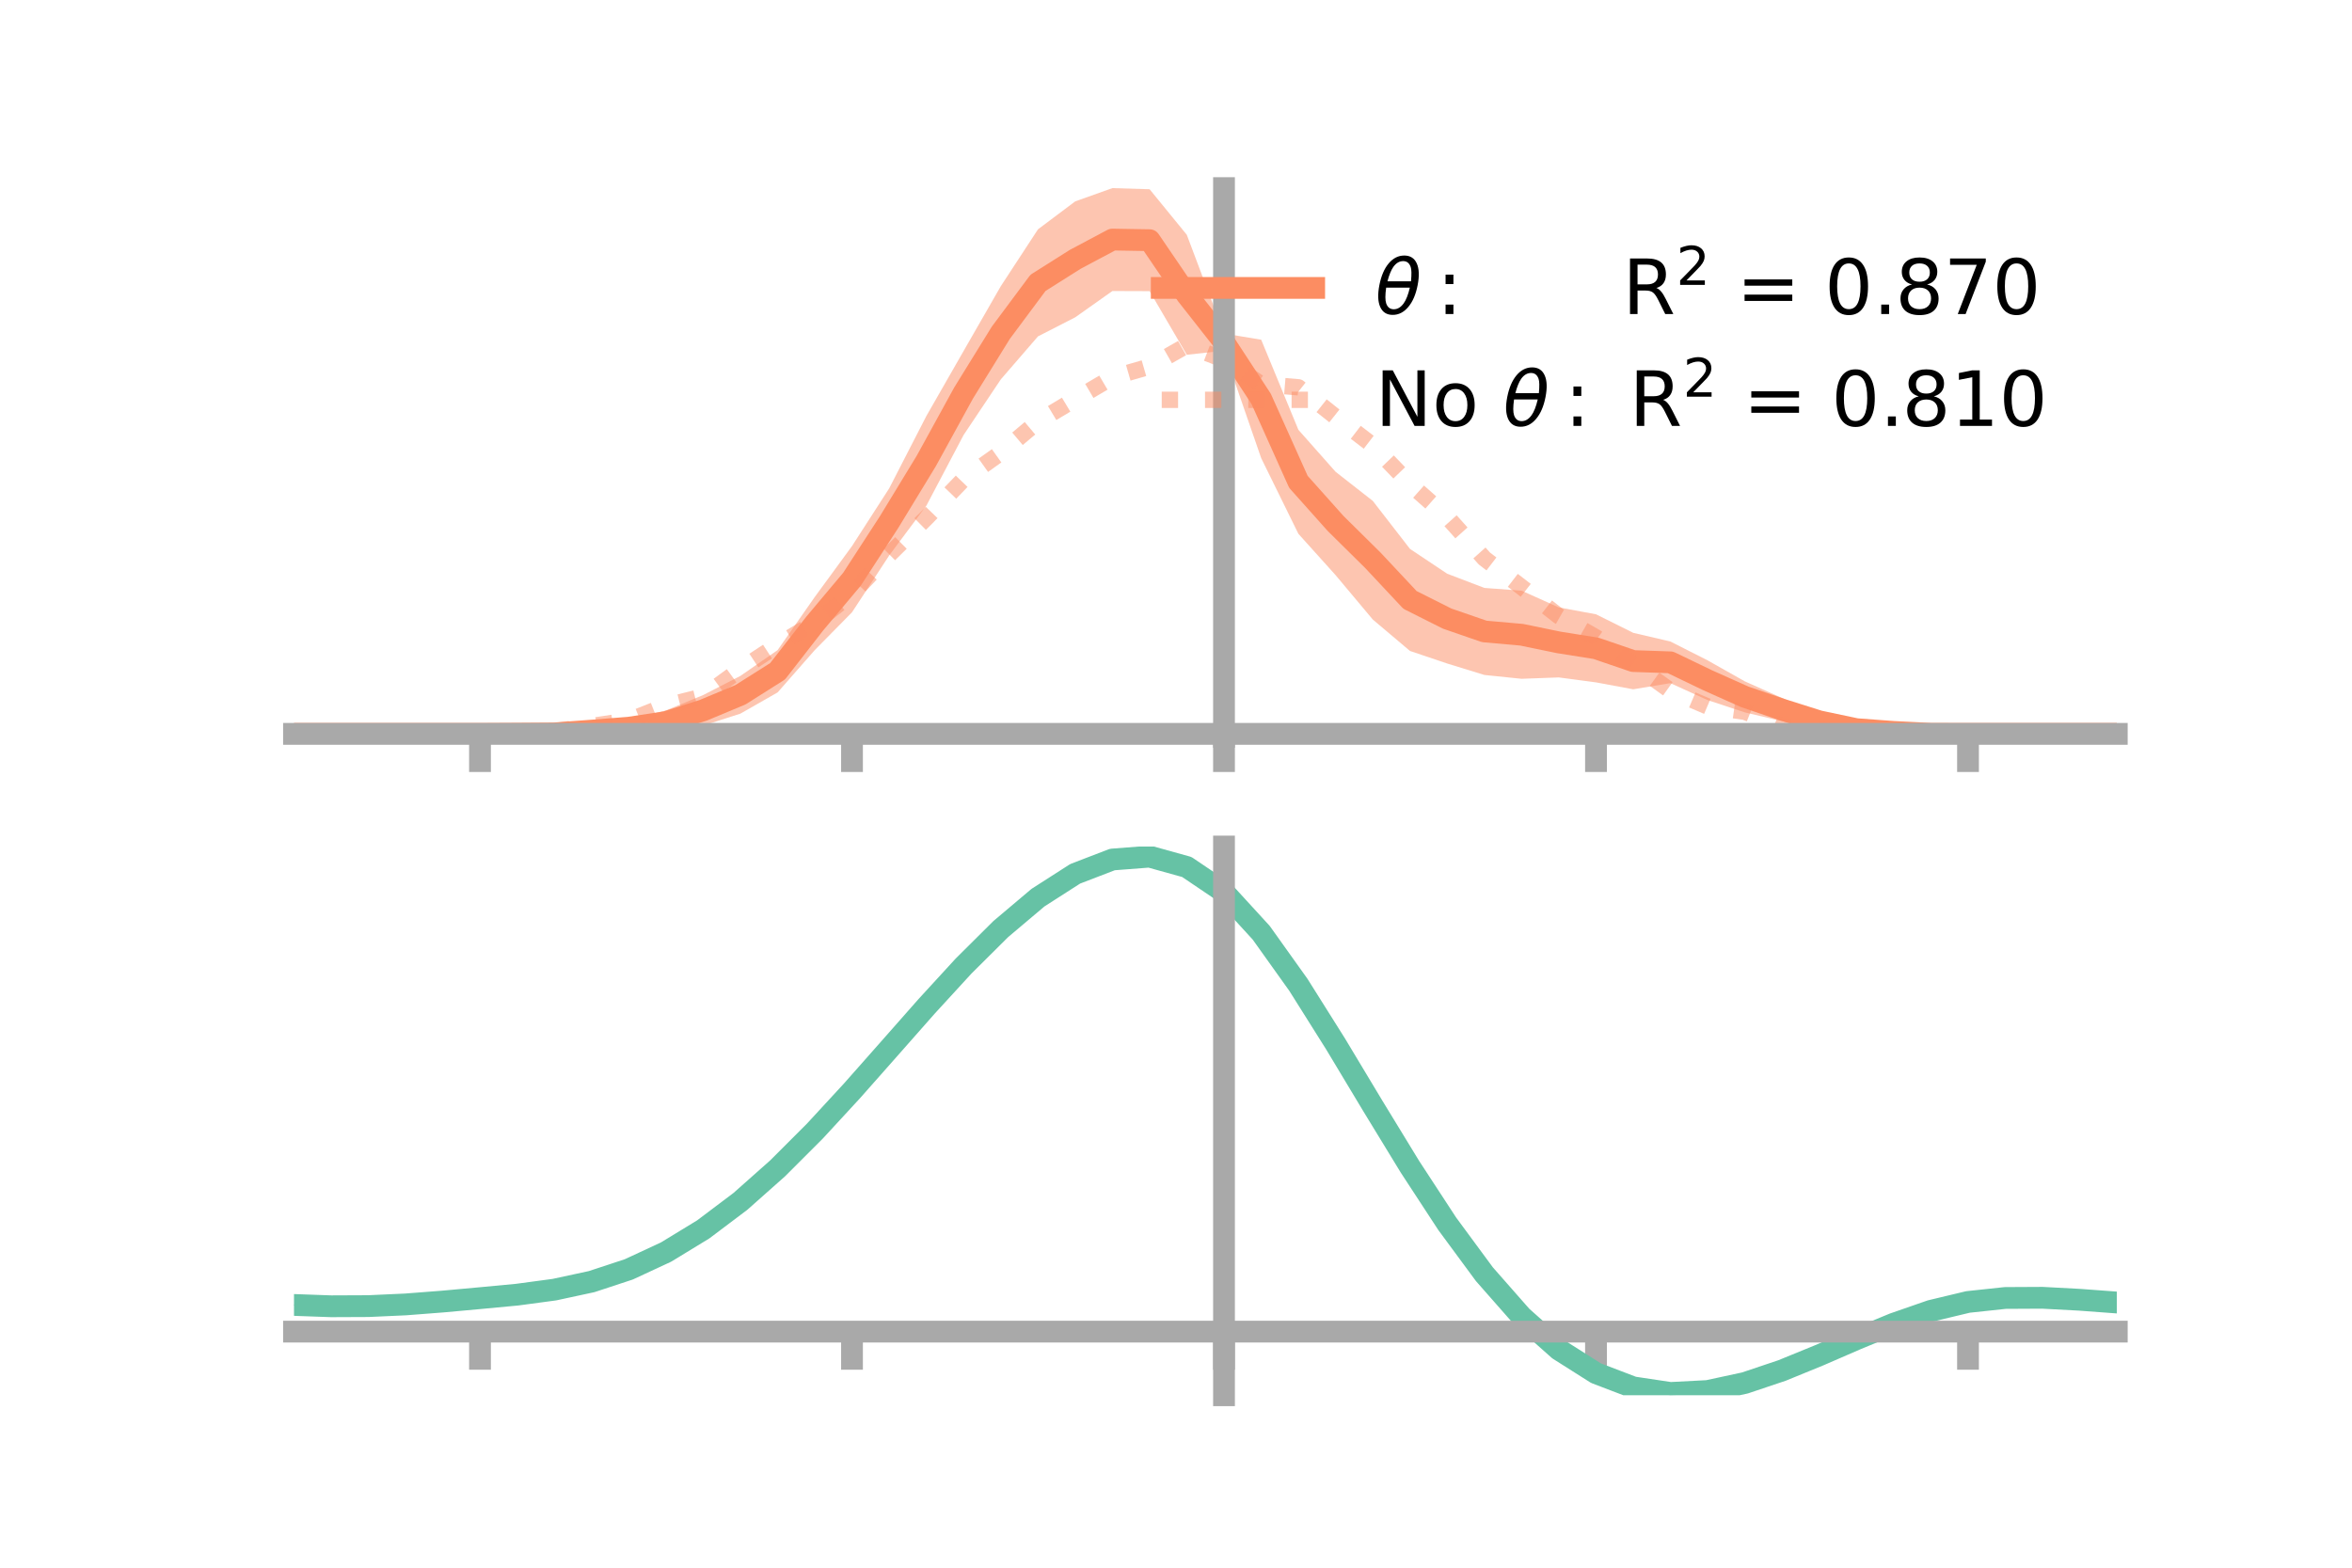 <?xml version="1.0" encoding="utf-8" standalone="no"?>
<!DOCTYPE svg PUBLIC "-//W3C//DTD SVG 1.1//EN"
  "http://www.w3.org/Graphics/SVG/1.1/DTD/svg11.dtd">
<!-- Created with matplotlib (https://matplotlib.org/) -->
<svg height="144pt" version="1.1" viewBox="0 0 216 144" width="216pt" xmlns="http://www.w3.org/2000/svg" xmlns:xlink="http://www.w3.org/1999/xlink">
 <defs>
  <style type="text/css">*{stroke-linecap:butt;stroke-linejoin:round;}</style>
 </defs>
 <g id="figure_1">
  <g id="patch_1">
   <path d="M 0 144 
L 216 144 
L 216 0 
L 0 0 
z
" style="fill:none;"/>
  </g>
  <g id="axes_1">
   <g id="patch_2">
    <path d="M 27 67.68 
L 194.4 67.68 
L 194.4 17.28 
L 27 17.28 
z
" style="fill:none;"/>
   </g>
   <g id="PolyCollection_1">
    <path clip-path="url(#pdc77f4dc41)" d="M 27 67.409 
L 27 67.409 
L 30.416 67.409 
L 33.833 67.409 
L 37.249 67.409 
L 40.665 67.409 
L 44.082 67.407 
L 47.498 67.299 
L 50.914 67.059 
L 54.331 66.543 
L 57.747 66.133 
L 61.163 65.254 
L 64.58 63.843 
L 67.996 62.087 
L 71.412 59.717 
L 74.829 54.83 
L 78.245 50.16 
L 81.661 44.856 
L 85.078 38.206 
L 88.494 32.24 
L 91.91 26.288 
L 95.327 21.063 
L 98.743 18.498 
L 102.159 17.28 
L 105.576 17.383 
L 108.992 21.568 
L 112.408 30.636 
L 115.824 31.205 
L 119.241 39.481 
L 122.657 43.337 
L 126.073 46.011 
L 129.49 50.42 
L 132.906 52.699 
L 136.322 54.004 
L 139.739 54.256 
L 143.155 55.794 
L 146.571 56.425 
L 149.988 58.127 
L 153.404 58.927 
L 156.82 60.657 
L 160.237 62.585 
L 163.653 64.112 
L 167.069 65.54 
L 170.486 66.405 
L 173.902 66.912 
L 177.318 67.305 
L 180.735 67.408 
L 184.151 67.409 
L 187.567 67.409 
L 190.984 67.409 
L 194.4 67.409 
L 194.4 67.409 
L 194.4 67.409 
L 190.984 67.409 
L 187.567 67.409 
L 184.151 67.409 
L 180.735 67.41 
L 177.318 67.496 
L 173.902 67.549 
L 170.486 67.549 
L 167.069 66.971 
L 163.653 66.244 
L 160.237 65.436 
L 156.82 64.308 
L 153.404 62.751 
L 149.988 63.315 
L 146.571 62.68 
L 143.155 62.225 
L 139.739 62.351 
L 136.322 61.999 
L 132.906 60.947 
L 129.49 59.794 
L 126.073 56.908 
L 122.657 52.83 
L 119.241 49.035 
L 115.824 42.083 
L 112.408 32.212 
L 108.992 32.587 
L 105.576 26.743 
L 102.159 26.731 
L 98.743 29.149 
L 95.327 30.897 
L 91.91 34.85 
L 88.494 39.958 
L 85.078 46.441 
L 81.661 51.021 
L 78.245 56.243 
L 74.829 59.711 
L 71.412 63.603 
L 67.996 65.552 
L 64.58 66.647 
L 61.163 67.402 
L 57.747 67.555 
L 54.331 67.68 
L 50.914 67.673 
L 47.498 67.481 
L 44.082 67.41 
L 40.665 67.409 
L 37.249 67.409 
L 33.833 67.409 
L 30.416 67.409 
L 27 67.409 
z
" style="fill:#fc8d62;fill-opacity:0.5;"/>
   </g>
   <g id="matplotlib.axis_1">
    <g id="xtick_1">
     <g id="line2d_1">
      <defs>
       <path d="M 0 0 
L 0 3.5 
" id="mfdeb058489" style="stroke:#a9a9a9;stroke-width:2;"/>
      </defs>
      <g>
       <use style="fill:#a9a9a9;stroke:#a9a9a9;stroke-width:2;" x="44.082" xlink:href="#mfdeb058489" y="67.409"/>
      </g>
     </g>
    </g>
    <g id="xtick_2">
     <g id="line2d_2">
      <g>
       <use style="fill:#a9a9a9;stroke:#a9a9a9;stroke-width:2;" x="78.245" xlink:href="#mfdeb058489" y="67.409"/>
      </g>
     </g>
    </g>
    <g id="xtick_3">
     <g id="line2d_3">
      <g>
       <use style="fill:#a9a9a9;stroke:#a9a9a9;stroke-width:2;" x="112.408" xlink:href="#mfdeb058489" y="67.409"/>
      </g>
     </g>
    </g>
    <g id="xtick_4">
     <g id="line2d_4">
      <g>
       <use style="fill:#a9a9a9;stroke:#a9a9a9;stroke-width:2;" x="146.571" xlink:href="#mfdeb058489" y="67.409"/>
      </g>
     </g>
    </g>
    <g id="xtick_5">
     <g id="line2d_5">
      <g>
       <use style="fill:#a9a9a9;stroke:#a9a9a9;stroke-width:2;" x="180.735" xlink:href="#mfdeb058489" y="67.409"/>
      </g>
     </g>
    </g>
   </g>
   <g id="matplotlib.axis_2"/>
   <g id="line2d_6">
    <path clip-path="url(#pdc77f4dc41)" d="M 27 67.409 
L 30.416 67.409 
L 33.833 67.409 
L 37.249 67.409 
L 40.665 67.409 
L 44.082 67.408 
L 47.498 67.39 
L 50.914 67.366 
L 54.331 67.112 
L 57.747 66.844 
L 61.163 66.328 
L 64.58 65.245 
L 67.996 63.82 
L 71.412 61.66 
L 74.829 57.27 
L 78.245 53.202 
L 81.661 47.939 
L 85.078 42.324 
L 88.494 36.099 
L 91.91 30.569 
L 95.327 25.98 
L 98.743 23.823 
L 102.159 22.005 
L 105.576 22.063 
L 108.992 27.078 
L 112.408 31.424 
L 115.824 36.644 
L 119.241 44.258 
L 122.657 48.083 
L 126.073 51.459 
L 129.49 55.107 
L 132.906 56.823 
L 136.322 58.002 
L 139.739 58.304 
L 143.155 59.009 
L 146.571 59.552 
L 149.988 60.721 
L 153.404 60.839 
L 156.82 62.483 
L 160.237 64.01 
L 163.653 65.178 
L 167.069 66.256 
L 170.486 66.977 
L 173.902 67.231 
L 177.318 67.4 
L 180.735 67.409 
L 184.151 67.409 
L 187.567 67.409 
L 190.984 67.409 
L 194.4 67.409 
" style="fill:none;stroke:#fc8d62;stroke-linecap:square;stroke-width:2;"/>
   </g>
   <g id="line2d_7">
    <path clip-path="url(#pdc77f4dc41)" d="M 27 67.409 
L 30.416 67.409 
L 33.833 67.409 
L 37.249 67.409 
L 40.665 67.409 
L 44.082 67.408 
L 47.498 67.36 
L 50.914 67.168 
L 54.331 66.687 
L 57.747 66.173 
L 61.163 64.819 
L 64.58 63.977 
L 67.996 61.484 
L 71.412 59.243 
L 74.829 57.202 
L 78.245 54.54 
L 81.661 50.94 
L 85.078 47.569 
L 88.494 44.024 
L 91.91 41.595 
L 95.327 38.718 
L 98.743 36.672 
L 102.159 34.661 
L 105.576 33.671 
L 108.992 31.726 
L 112.408 33.036 
L 115.824 35.291 
L 119.241 35.576 
L 122.657 38.289 
L 126.073 40.909 
L 129.49 44.461 
L 132.906 47.487 
L 136.322 51.303 
L 139.739 53.927 
L 143.155 56.595 
L 146.571 58.544 
L 149.988 60.99 
L 153.404 63.434 
L 156.82 64.893 
L 160.237 65.38 
L 163.653 66.729 
L 167.069 66.946 
L 170.486 67.396 
L 173.902 67.427 
L 177.318 67.43 
L 180.735 67.409 
L 184.151 67.409 
L 187.567 67.409 
L 190.984 67.409 
L 194.4 67.409 
" style="fill:none;stroke:#fc8d62;stroke-dasharray:1.5,2.475;stroke-dashoffset:0;stroke-opacity:0.5;stroke-width:1.5;"/>
   </g>
   <g id="patch_3">
    <path d="M 112.408 67.68 
L 112.408 17.28 
" style="fill:none;stroke:#a9a9a9;stroke-linecap:square;stroke-linejoin:miter;stroke-width:2;"/>
   </g>
   <g id="patch_4">
    <path d="M 194.4 67.68 
L 194.4 17.28 
" style="fill:none;"/>
   </g>
   <g id="patch_5">
    <path d="M 27 67.409 
L 194.4 67.409 
" style="fill:none;stroke:#a9a9a9;stroke-linecap:square;stroke-linejoin:miter;stroke-width:2;"/>
   </g>
   <g id="patch_6">
    <path d="M 27 17.28 
L 194.4 17.28 
" style="fill:none;"/>
   </g>
   <g id="legend_1">
    <g id="line2d_8">
     <path d="M 106.69 26.449 
L 120.69 26.449 
" style="fill:none;stroke:#fc8d62;stroke-linecap:square;stroke-width:2;"/>
    </g>
    <g id="line2d_9"/>
    <g id="text_1">
     <!-- $\theta:$      R$^{2}$ = 0.870 -->
     <g transform="translate(126.29 28.899)scale(0.07 -0.07)">
      <defs>
       <path d="M 45.516 34.672 
L 14.453 34.672 
Q 12.359 20.062 14.5 13.875 
Q 17.188 6.25 24.469 6.25 
Q 31.781 6.25 37.359 13.922 
Q 42.234 20.656 45.516 34.672 
z
M 47.016 42.969 
Q 48.344 56.844 46.625 61.719 
Q 43.953 69.438 36.766 69.438 
Q 29.297 69.438 23.828 61.812 
Q 19.531 55.672 16.156 42.969 
z
M 38.188 76.766 
Q 49.906 76.766 54.594 66.406 
Q 59.281 56.109 55.719 37.844 
Q 52.203 19.625 43.453 9.281 
Q 34.766 -1.125 23.047 -1.125 
Q 11.281 -1.125 6.641 9.281 
Q 2 19.625 5.516 37.844 
Q 9.078 56.109 17.719 66.406 
Q 26.422 76.766 38.188 76.766 
z
" id="DejaVuSans-Oblique-952"/>
       <path d="M 11.719 12.406 
L 22.016 12.406 
L 22.016 0 
L 11.719 0 
z
M 11.719 51.703 
L 22.016 51.703 
L 22.016 39.312 
L 11.719 39.312 
z
" id="DejaVuSans-58"/>
       <path id="DejaVuSans-32"/>
       <path d="M 44.391 34.188 
Q 47.562 33.109 50.562 29.594 
Q 53.562 26.078 56.594 19.922 
L 66.609 0 
L 56 0 
L 46.688 18.703 
Q 43.062 26.031 39.672 28.422 
Q 36.281 30.812 30.422 30.812 
L 19.672 30.812 
L 19.672 0 
L 9.812 0 
L 9.812 72.906 
L 32.078 72.906 
Q 44.578 72.906 50.734 67.672 
Q 56.891 62.453 56.891 51.906 
Q 56.891 45.016 53.688 40.469 
Q 50.484 35.938 44.391 34.188 
z
M 19.672 64.797 
L 19.672 38.922 
L 32.078 38.922 
Q 39.203 38.922 42.844 42.219 
Q 46.484 45.516 46.484 51.906 
Q 46.484 58.297 42.844 61.547 
Q 39.203 64.797 32.078 64.797 
z
" id="DejaVuSans-82"/>
       <path d="M 19.188 8.297 
L 53.609 8.297 
L 53.609 0 
L 7.328 0 
L 7.328 8.297 
Q 12.938 14.109 22.625 23.891 
Q 32.328 33.688 34.812 36.531 
Q 39.547 41.844 41.422 45.531 
Q 43.312 49.219 43.312 52.781 
Q 43.312 58.594 39.234 62.25 
Q 35.156 65.922 28.609 65.922 
Q 23.969 65.922 18.812 64.312 
Q 13.672 62.703 7.812 59.422 
L 7.812 69.391 
Q 13.766 71.781 18.938 73 
Q 24.125 74.219 28.422 74.219 
Q 39.75 74.219 46.484 68.547 
Q 53.219 62.891 53.219 53.422 
Q 53.219 48.922 51.531 44.891 
Q 49.859 40.875 45.406 35.406 
Q 44.188 33.984 37.641 27.219 
Q 31.109 20.453 19.188 8.297 
z
" id="DejaVuSans-50"/>
       <path d="M 10.594 45.406 
L 73.188 45.406 
L 73.188 37.203 
L 10.594 37.203 
z
M 10.594 25.484 
L 73.188 25.484 
L 73.188 17.188 
L 10.594 17.188 
z
" id="DejaVuSans-61"/>
       <path d="M 31.781 66.406 
Q 24.172 66.406 20.328 58.906 
Q 16.5 51.422 16.5 36.375 
Q 16.5 21.391 20.328 13.891 
Q 24.172 6.391 31.781 6.391 
Q 39.453 6.391 43.281 13.891 
Q 47.125 21.391 47.125 36.375 
Q 47.125 51.422 43.281 58.906 
Q 39.453 66.406 31.781 66.406 
z
M 31.781 74.219 
Q 44.047 74.219 50.516 64.516 
Q 56.984 54.828 56.984 36.375 
Q 56.984 17.969 50.516 8.266 
Q 44.047 -1.422 31.781 -1.422 
Q 19.531 -1.422 13.062 8.266 
Q 6.594 17.969 6.594 36.375 
Q 6.594 54.828 13.062 64.516 
Q 19.531 74.219 31.781 74.219 
z
" id="DejaVuSans-48"/>
       <path d="M 10.688 12.406 
L 21 12.406 
L 21 0 
L 10.688 0 
z
" id="DejaVuSans-46"/>
       <path d="M 31.781 34.625 
Q 24.75 34.625 20.719 30.859 
Q 16.703 27.094 16.703 20.516 
Q 16.703 13.922 20.719 10.156 
Q 24.75 6.391 31.781 6.391 
Q 38.812 6.391 42.859 10.172 
Q 46.922 13.969 46.922 20.516 
Q 46.922 27.094 42.891 30.859 
Q 38.875 34.625 31.781 34.625 
z
M 21.922 38.812 
Q 15.578 40.375 12.031 44.719 
Q 8.5 49.078 8.5 55.328 
Q 8.5 64.062 14.719 69.141 
Q 20.953 74.219 31.781 74.219 
Q 42.672 74.219 48.875 69.141 
Q 55.078 64.062 55.078 55.328 
Q 55.078 49.078 51.531 44.719 
Q 48 40.375 41.703 38.812 
Q 48.828 37.156 52.797 32.312 
Q 56.781 27.484 56.781 20.516 
Q 56.781 9.906 50.312 4.234 
Q 43.844 -1.422 31.781 -1.422 
Q 19.734 -1.422 13.25 4.234 
Q 6.781 9.906 6.781 20.516 
Q 6.781 27.484 10.781 32.312 
Q 14.797 37.156 21.922 38.812 
z
M 18.312 54.391 
Q 18.312 48.734 21.844 45.562 
Q 25.391 42.391 31.781 42.391 
Q 38.141 42.391 41.719 45.562 
Q 45.312 48.734 45.312 54.391 
Q 45.312 60.062 41.719 63.234 
Q 38.141 66.406 31.781 66.406 
Q 25.391 66.406 21.844 63.234 
Q 18.312 60.062 18.312 54.391 
z
" id="DejaVuSans-56"/>
       <path d="M 8.203 72.906 
L 55.078 72.906 
L 55.078 68.703 
L 28.609 0 
L 18.312 0 
L 43.219 64.594 
L 8.203 64.594 
z
" id="DejaVuSans-55"/>
      </defs>
      <use transform="translate(0 0.766)" xlink:href="#DejaVuSans-Oblique-952"/>
      <use transform="translate(80.664 0.766)" xlink:href="#DejaVuSans-58"/>
      <use transform="translate(133.838 0.766)" xlink:href="#DejaVuSans-32"/>
      <use transform="translate(165.625 0.766)" xlink:href="#DejaVuSans-32"/>
      <use transform="translate(197.412 0.766)" xlink:href="#DejaVuSans-32"/>
      <use transform="translate(229.199 0.766)" xlink:href="#DejaVuSans-32"/>
      <use transform="translate(260.986 0.766)" xlink:href="#DejaVuSans-32"/>
      <use transform="translate(292.773 0.766)" xlink:href="#DejaVuSans-32"/>
      <use transform="translate(324.561 0.766)" xlink:href="#DejaVuSans-82"/>
      <use transform="translate(395 39.047)scale(0.7)" xlink:href="#DejaVuSans-50"/>
      <use transform="translate(442.271 0.766)" xlink:href="#DejaVuSans-32"/>
      <use transform="translate(474.058 0.766)" xlink:href="#DejaVuSans-61"/>
      <use transform="translate(557.847 0.766)" xlink:href="#DejaVuSans-32"/>
      <use transform="translate(589.634 0.766)" xlink:href="#DejaVuSans-48"/>
      <use transform="translate(653.257 0.766)" xlink:href="#DejaVuSans-46"/>
      <use transform="translate(682.419 0.766)" xlink:href="#DejaVuSans-56"/>
      <use transform="translate(746.042 0.766)" xlink:href="#DejaVuSans-55"/>
      <use transform="translate(809.665 0.766)" xlink:href="#DejaVuSans-48"/>
     </g>
    </g>
    <g id="line2d_10">
     <path d="M 106.69 36.724 
L 120.69 36.724 
" style="fill:none;stroke:#fc8d62;stroke-dasharray:1.5,2.475;stroke-dashoffset:0;stroke-opacity:0.5;stroke-width:1.5;"/>
    </g>
    <g id="line2d_11"/>
    <g id="text_2">
     <!-- No $\theta:$ R$^{2}$ = 0.810 -->
     <g transform="translate(126.29 39.174)scale(0.07 -0.07)">
      <defs>
       <path d="M 9.812 72.906 
L 23.094 72.906 
L 55.422 11.922 
L 55.422 72.906 
L 64.984 72.906 
L 64.984 0 
L 51.703 0 
L 19.391 60.984 
L 19.391 0 
L 9.812 0 
z
" id="DejaVuSans-78"/>
       <path d="M 30.609 48.391 
Q 23.391 48.391 19.188 42.75 
Q 14.984 37.109 14.984 27.297 
Q 14.984 17.484 19.156 11.844 
Q 23.344 6.203 30.609 6.203 
Q 37.797 6.203 41.984 11.859 
Q 46.188 17.531 46.188 27.297 
Q 46.188 37.016 41.984 42.703 
Q 37.797 48.391 30.609 48.391 
z
M 30.609 56 
Q 42.328 56 49.016 48.375 
Q 55.719 40.766 55.719 27.297 
Q 55.719 13.875 49.016 6.219 
Q 42.328 -1.422 30.609 -1.422 
Q 18.844 -1.422 12.172 6.219 
Q 5.516 13.875 5.516 27.297 
Q 5.516 40.766 12.172 48.375 
Q 18.844 56 30.609 56 
z
" id="DejaVuSans-111"/>
       <path d="M 12.406 8.297 
L 28.516 8.297 
L 28.516 63.922 
L 10.984 60.406 
L 10.984 69.391 
L 28.422 72.906 
L 38.281 72.906 
L 38.281 8.297 
L 54.391 8.297 
L 54.391 0 
L 12.406 0 
z
" id="DejaVuSans-49"/>
      </defs>
      <use transform="translate(0 0.766)" xlink:href="#DejaVuSans-78"/>
      <use transform="translate(74.805 0.766)" xlink:href="#DejaVuSans-111"/>
      <use transform="translate(135.986 0.766)" xlink:href="#DejaVuSans-32"/>
      <use transform="translate(167.773 0.766)" xlink:href="#DejaVuSans-Oblique-952"/>
      <use transform="translate(248.438 0.766)" xlink:href="#DejaVuSans-58"/>
      <use transform="translate(301.611 0.766)" xlink:href="#DejaVuSans-32"/>
      <use transform="translate(333.398 0.766)" xlink:href="#DejaVuSans-82"/>
      <use transform="translate(403.838 39.047)scale(0.7)" xlink:href="#DejaVuSans-50"/>
      <use transform="translate(451.108 0.766)" xlink:href="#DejaVuSans-32"/>
      <use transform="translate(482.896 0.766)" xlink:href="#DejaVuSans-61"/>
      <use transform="translate(566.685 0.766)" xlink:href="#DejaVuSans-32"/>
      <use transform="translate(598.472 0.766)" xlink:href="#DejaVuSans-48"/>
      <use transform="translate(662.095 0.766)" xlink:href="#DejaVuSans-46"/>
      <use transform="translate(691.257 0.766)" xlink:href="#DejaVuSans-56"/>
      <use transform="translate(754.88 0.766)" xlink:href="#DejaVuSans-49"/>
      <use transform="translate(818.503 0.766)" xlink:href="#DejaVuSans-48"/>
     </g>
    </g>
   </g>
  </g>
  <g id="axes_2">
   <g id="patch_7">
    <path d="M 27 128.16 
L 194.4 128.16 
L 194.4 77.76 
L 27 77.76 
z
" style="fill:none;"/>
   </g>
   <g id="PolyCollection_2">
    <path clip-path="url(#pef22aa47aa)" d="M 27 119.909 
L 27 119.822 
L 30.416 119.951 
L 33.833 119.933 
L 37.249 119.769 
L 40.665 119.492 
L 44.082 119.168 
L 47.498 118.836 
L 50.914 118.368 
L 54.331 117.62 
L 57.747 116.478 
L 61.163 114.866 
L 64.58 112.745 
L 67.996 110.116 
L 71.412 107.018 
L 74.829 103.522 
L 78.245 99.732 
L 81.661 95.78 
L 85.078 91.815 
L 88.494 88.009 
L 91.91 84.54 
L 95.327 81.596 
L 98.743 79.364 
L 102.159 78.027 
L 105.576 77.76 
L 108.992 78.727 
L 112.408 81.073 
L 115.824 84.858 
L 119.241 89.717 
L 122.657 95.229 
L 126.073 101.001 
L 129.49 106.687 
L 132.906 111.997 
L 136.322 116.704 
L 139.739 120.645 
L 143.155 123.724 
L 146.571 125.908 
L 149.988 127.222 
L 153.404 127.739 
L 156.82 127.568 
L 160.237 126.843 
L 163.653 125.715 
L 167.069 124.341 
L 170.486 122.882 
L 173.902 121.491 
L 177.318 120.318 
L 180.735 119.505 
L 184.151 119.144 
L 187.567 119.132 
L 190.984 119.323 
L 194.4 119.588 
L 194.4 119.698 
L 194.4 119.698 
L 190.984 119.457 
L 187.567 119.285 
L 184.151 119.309 
L 180.735 119.676 
L 177.318 120.5 
L 173.902 121.7 
L 170.486 123.133 
L 167.069 124.641 
L 163.653 126.061 
L 160.237 127.226 
L 156.82 127.976 
L 153.404 128.16 
L 149.988 127.652 
L 146.571 126.355 
L 143.155 124.212 
L 139.739 121.208 
L 136.322 117.38 
L 132.906 112.818 
L 129.49 107.673 
L 126.073 102.161 
L 122.657 96.561 
L 119.241 91.21 
L 115.824 86.492 
L 112.408 82.818 
L 108.992 80.546 
L 105.576 79.613 
L 102.159 79.873 
L 98.743 81.162 
L 95.327 83.309 
L 91.91 86.135 
L 88.494 89.459 
L 85.078 93.102 
L 81.661 96.891 
L 78.245 100.666 
L 74.829 104.284 
L 71.412 107.624 
L 67.996 110.589 
L 64.58 113.111 
L 61.163 115.155 
L 57.747 116.717 
L 54.331 117.827 
L 50.914 118.554 
L 47.498 119.003 
L 44.082 119.316 
L 40.665 119.617 
L 37.249 119.868 
L 33.833 120.012 
L 30.416 120.024 
L 27 119.909 
z
" style="fill:#66c2a5;fill-opacity:0.5;"/>
   </g>
   <g id="matplotlib.axis_3">
    <g id="xtick_6">
     <g id="line2d_12">
      <g>
       <use style="fill:#a9a9a9;stroke:#a9a9a9;stroke-width:2;" x="44.082" xlink:href="#mfdeb058489" y="122.316"/>
      </g>
     </g>
    </g>
    <g id="xtick_7">
     <g id="line2d_13">
      <g>
       <use style="fill:#a9a9a9;stroke:#a9a9a9;stroke-width:2;" x="78.245" xlink:href="#mfdeb058489" y="122.316"/>
      </g>
     </g>
    </g>
    <g id="xtick_8">
     <g id="line2d_14">
      <g>
       <use style="fill:#a9a9a9;stroke:#a9a9a9;stroke-width:2;" x="112.408" xlink:href="#mfdeb058489" y="122.316"/>
      </g>
     </g>
    </g>
    <g id="xtick_9">
     <g id="line2d_15">
      <g>
       <use style="fill:#a9a9a9;stroke:#a9a9a9;stroke-width:2;" x="146.571" xlink:href="#mfdeb058489" y="122.316"/>
      </g>
     </g>
    </g>
    <g id="xtick_10">
     <g id="line2d_16">
      <g>
       <use style="fill:#a9a9a9;stroke:#a9a9a9;stroke-width:2;" x="180.735" xlink:href="#mfdeb058489" y="122.316"/>
      </g>
     </g>
    </g>
   </g>
   <g id="matplotlib.axis_4"/>
   <g id="line2d_17">
    <path clip-path="url(#pef22aa47aa)" d="M 27 119.866 
L 30.416 119.988 
L 33.833 119.973 
L 37.249 119.818 
L 40.665 119.554 
L 44.082 119.242 
L 47.498 118.92 
L 50.914 118.461 
L 54.331 117.724 
L 57.747 116.598 
L 61.163 115.011 
L 64.58 112.928 
L 67.996 110.353 
L 71.412 107.321 
L 74.829 103.903 
L 78.245 100.199 
L 81.661 96.335 
L 85.078 92.459 
L 88.494 88.734 
L 91.91 85.338 
L 95.327 82.453 
L 98.743 80.263 
L 102.159 78.95 
L 105.576 78.687 
L 108.992 79.637 
L 112.408 81.945 
L 115.824 85.675 
L 119.241 90.463 
L 122.657 95.895 
L 126.073 101.581 
L 129.49 107.18 
L 132.906 112.407 
L 136.322 117.042 
L 139.739 120.927 
L 143.155 123.968 
L 146.571 126.132 
L 149.988 127.437 
L 153.404 127.95 
L 156.82 127.772 
L 160.237 127.035 
L 163.653 125.888 
L 167.069 124.491 
L 170.486 123.007 
L 173.902 121.596 
L 177.318 120.409 
L 180.735 119.591 
L 184.151 119.226 
L 187.567 119.208 
L 190.984 119.39 
L 194.4 119.643 
" style="fill:none;stroke:#66c2a5;stroke-linecap:square;stroke-width:2;"/>
   </g>
   <g id="patch_8">
    <path d="M 112.408 128.16 
L 112.408 77.76 
" style="fill:none;stroke:#a9a9a9;stroke-linecap:square;stroke-linejoin:miter;stroke-width:2;"/>
   </g>
   <g id="patch_9">
    <path d="M 194.4 128.16 
L 194.4 77.76 
" style="fill:none;"/>
   </g>
   <g id="patch_10">
    <path d="M 27 122.316 
L 194.4 122.316 
" style="fill:none;stroke:#a9a9a9;stroke-linecap:square;stroke-linejoin:miter;stroke-width:2;"/>
   </g>
   <g id="patch_11">
    <path d="M 27 77.76 
L 194.4 77.76 
" style="fill:none;"/>
   </g>
  </g>
 </g>
 <defs>
  <clipPath id="pdc77f4dc41">
   <rect height="50.4" width="167.4" x="27" y="17.28"/>
  </clipPath>
  <clipPath id="pef22aa47aa">
   <rect height="50.4" width="167.4" x="27" y="77.76"/>
  </clipPath>
 </defs>
</svg>
